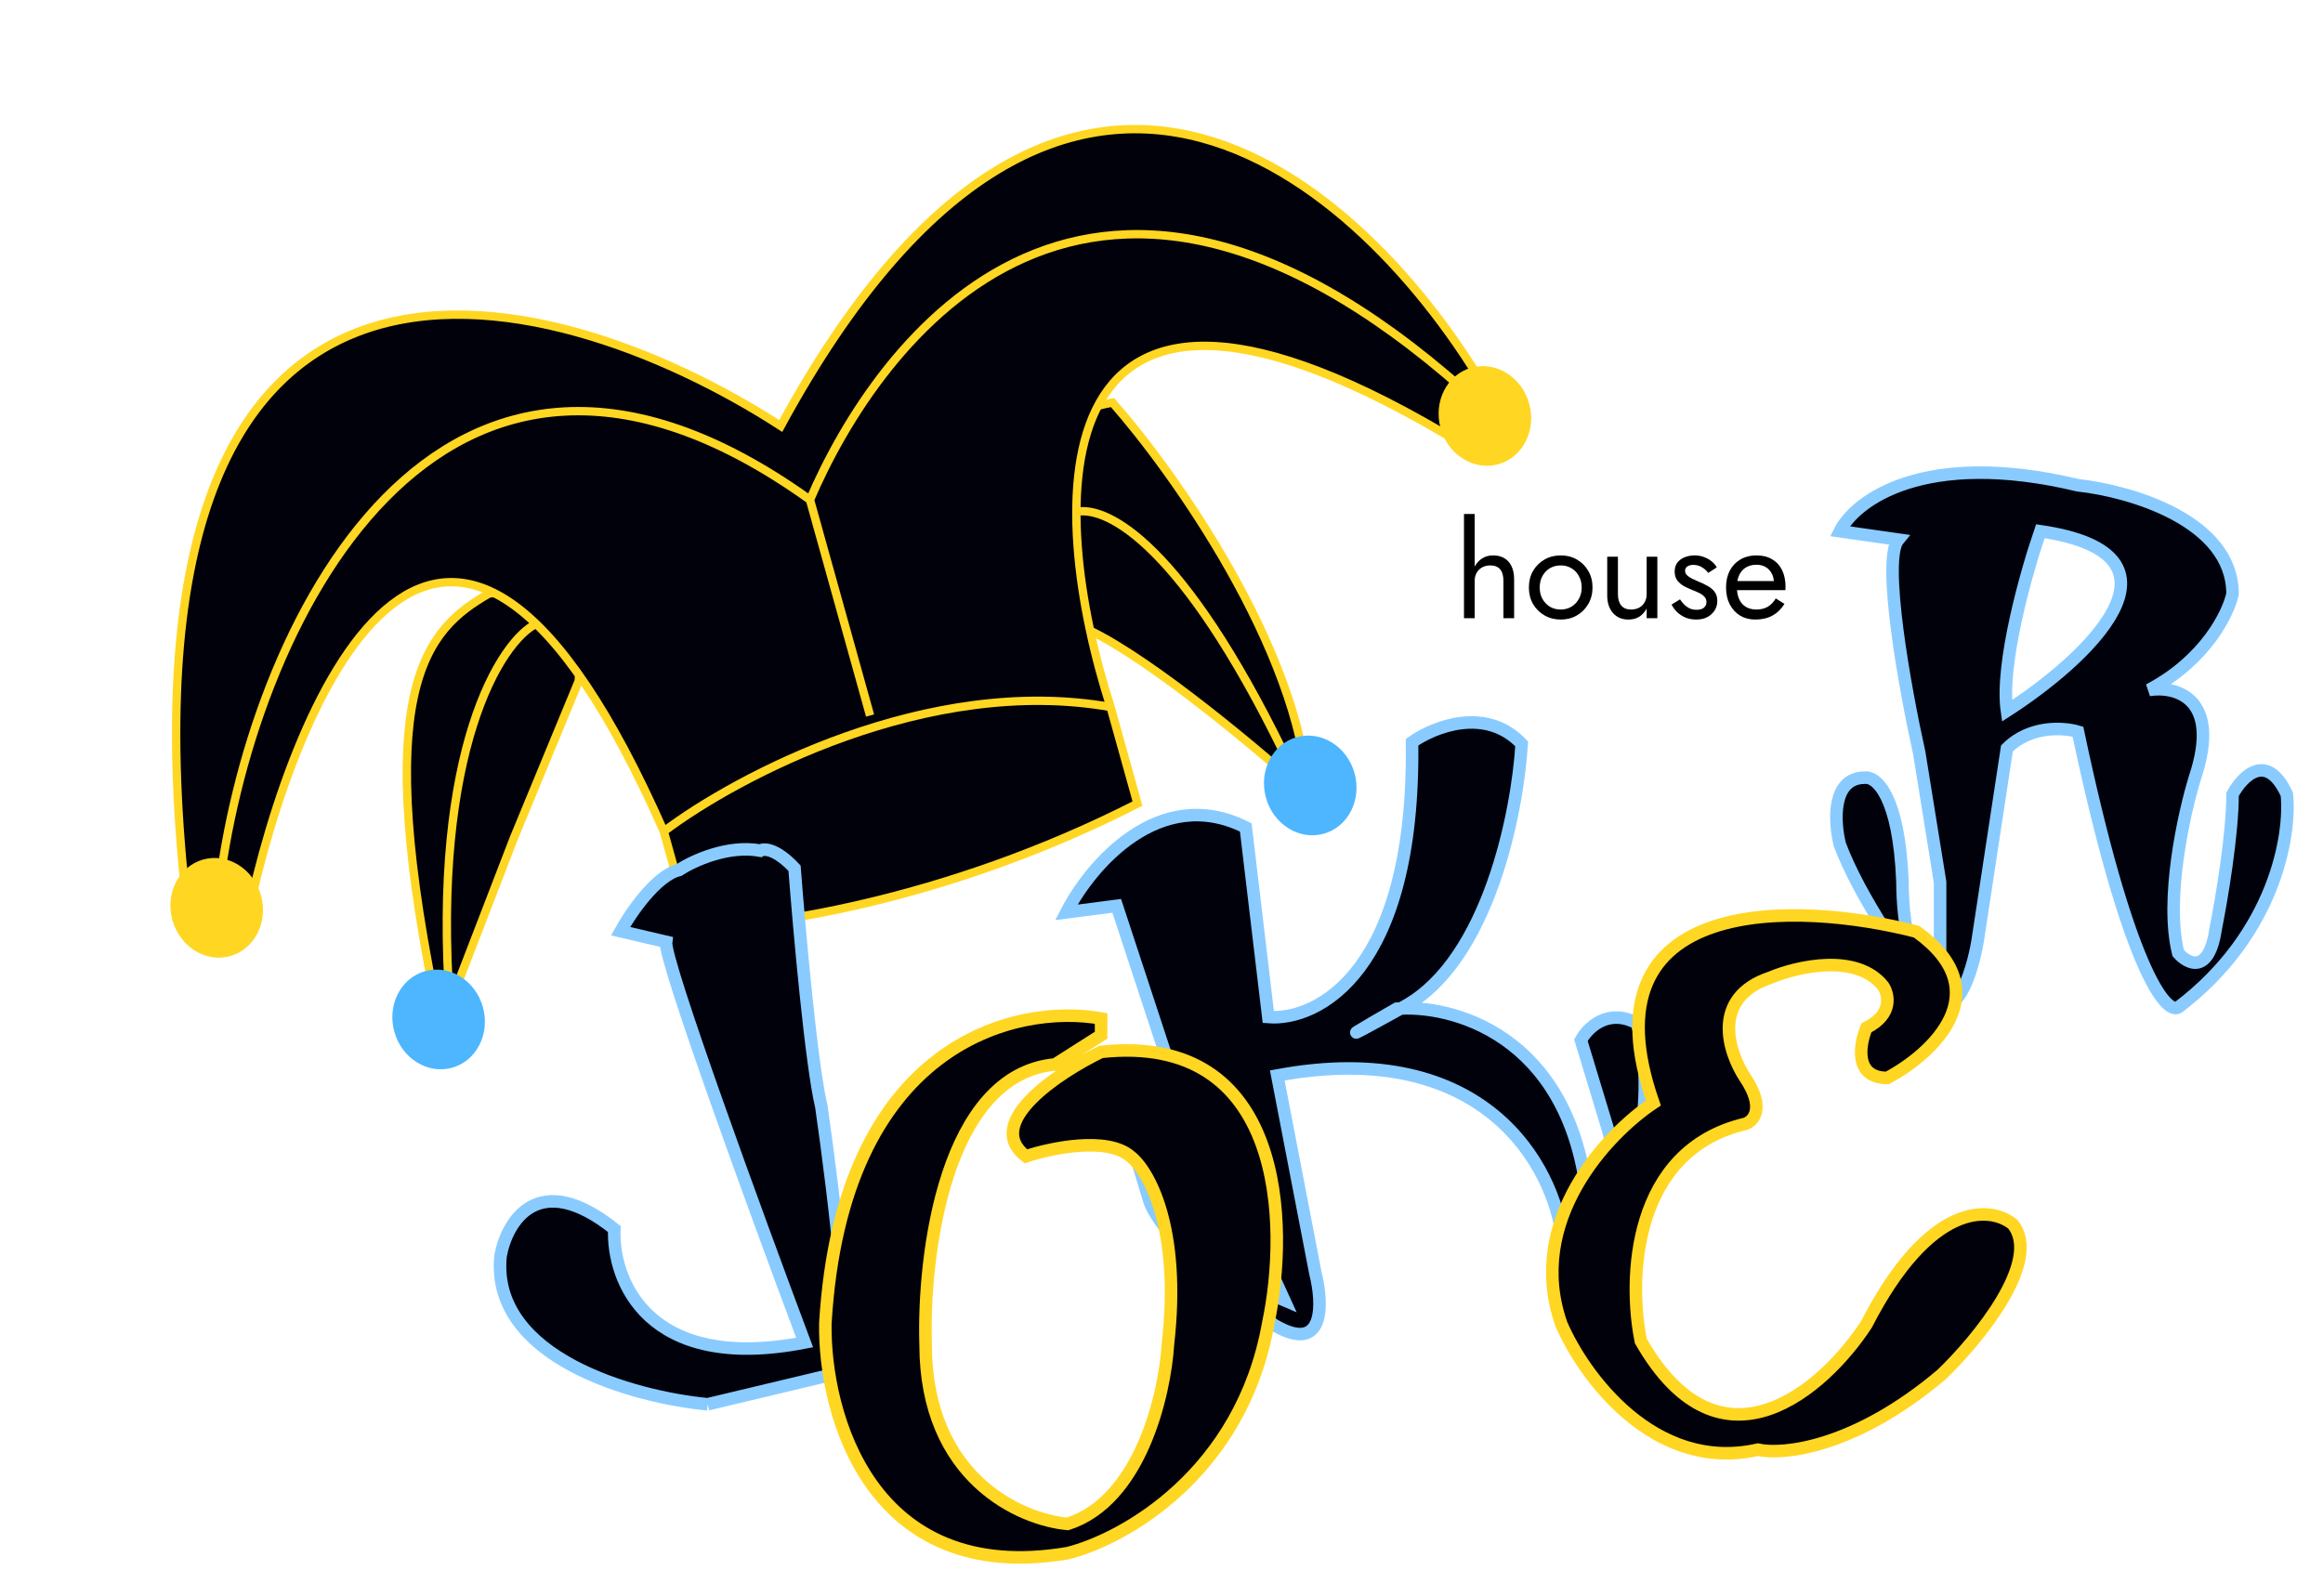 <svg width="278" height="191" viewBox="0 0 278 191" fill="none" xmlns="http://www.w3.org/2000/svg">
<g filter="url(#filter0_d_53_144)">
<path fill-rule="evenodd" clip-rule="evenodd" d="M145.086 95.048C134.727 89.828 126.453 99.649 123.611 105.212L129.643 104.43L136.356 124.861C132.528 126.021 131.774 130.429 131.875 132.488L132.267 135.504L133.571 139.811C134.267 142.107 139.26 147.665 141.213 149.512L148.506 154.616C154.608 158.201 154.326 151.982 153.422 148.424L148.855 124.731C173.784 120.103 181.979 135.766 182.96 144.177C183.54 146.091 185.28 146.086 186.077 145.844C194.209 135.439 193.342 123.267 191.893 118.482C188.401 116.614 185.972 119.057 185.193 120.512L186.208 123.862L188.528 131.518C189.885 137.376 187.45 140.03 186.063 140.624C184.51 120.672 170.773 116.386 163.64 116.711C154.254 121.899 159.358 118.919 163.153 116.741C163.311 116.729 163.474 116.719 163.64 116.711C163.793 116.627 163.949 116.54 164.11 116.451C174.133 110.907 177.615 93.203 178.104 85.044C173.8 80.496 167.562 83.014 164.981 84.841C165.363 112.31 153.674 118.22 147.782 117.741L145.086 95.048ZM149.696 151.643L138.806 127.775C135.547 126.673 134.896 128.09 134.978 128.935C132.368 141.011 143.702 149.106 149.696 151.643Z" fill="#01010B"/>
<path d="M133.571 139.811C134.267 142.107 139.26 147.665 141.213 149.512L148.506 154.616C154.608 158.201 154.326 151.982 153.422 148.424L148.855 124.731C173.784 120.103 181.979 135.766 182.96 144.177C183.54 146.091 185.28 146.086 186.077 145.844C194.209 135.439 193.342 123.267 191.893 118.482C188.401 116.614 185.972 119.057 185.193 120.512L186.208 123.862L188.528 131.518C189.885 137.376 187.45 140.03 186.063 140.624C184.51 120.672 170.773 116.386 163.64 116.711M133.571 139.811C132.876 137.514 132.122 135.025 132.267 135.504M133.571 139.811L132.267 135.504M132.267 135.504L131.875 132.488C131.774 130.429 132.528 126.021 136.356 124.861L129.643 104.43L123.611 105.212C126.453 99.649 134.727 89.828 145.086 95.048L147.782 117.741C153.674 118.22 165.363 112.31 164.981 84.841C167.562 83.014 173.8 80.496 178.104 85.044C177.615 93.203 174.133 110.907 164.11 116.451C163.949 116.54 163.793 116.627 163.64 116.711M163.64 116.711C154.254 121.899 159.358 118.919 163.153 116.741C163.311 116.729 163.474 116.719 163.64 116.711ZM138.806 127.775L149.696 151.643C143.702 149.106 132.368 141.011 134.978 128.935C134.896 128.09 135.547 126.673 138.806 127.775Z" stroke="#89CBFF" stroke-width="1.5"/>
</g>
<path d="M176.48 61.52H175.2V74H176.48V61.52ZM179.92 69.52V74H181.2V69.36C181.2 68.72 181.093 68.187 180.88 67.76C180.677 67.333 180.384 67.013 180 66.8C179.627 66.587 179.184 66.48 178.672 66.48C178.16 66.48 177.707 66.613 177.312 66.88C176.928 67.147 176.624 67.509 176.4 67.968C176.176 68.416 176.064 68.933 176.064 69.52H176.48C176.48 69.168 176.555 68.853 176.704 68.576C176.864 68.299 177.083 68.08 177.36 67.92C177.648 67.76 177.979 67.68 178.352 67.68C178.875 67.68 179.264 67.835 179.52 68.144C179.787 68.453 179.92 68.912 179.92 69.52ZM182.966 70.32C182.966 71.056 183.132 71.717 183.462 72.304C183.804 72.88 184.262 73.333 184.838 73.664C185.414 73.995 186.06 74.16 186.774 74.16C187.5 74.16 188.145 73.995 188.71 73.664C189.286 73.333 189.74 72.88 190.07 72.304C190.412 71.717 190.582 71.056 190.582 70.32C190.582 69.573 190.412 68.912 190.07 68.336C189.74 67.76 189.286 67.307 188.71 66.976C188.145 66.645 187.5 66.48 186.774 66.48C186.06 66.48 185.414 66.645 184.838 66.976C184.262 67.307 183.804 67.76 183.462 68.336C183.132 68.912 182.966 69.573 182.966 70.32ZM184.262 70.32C184.262 69.808 184.369 69.355 184.582 68.96C184.806 68.555 185.105 68.24 185.478 68.016C185.862 67.792 186.294 67.68 186.774 67.68C187.254 67.68 187.681 67.792 188.054 68.016C188.438 68.24 188.737 68.555 188.95 68.96C189.174 69.355 189.286 69.808 189.286 70.32C189.286 70.832 189.174 71.285 188.95 71.68C188.737 72.075 188.438 72.389 188.054 72.624C187.681 72.848 187.254 72.96 186.774 72.96C186.294 72.96 185.862 72.848 185.478 72.624C185.105 72.389 184.806 72.075 184.582 71.68C184.369 71.285 184.262 70.832 184.262 70.32ZM193.621 71.12V66.64H192.341V71.28C192.341 72.155 192.57 72.853 193.029 73.376C193.487 73.899 194.101 74.16 194.869 74.16C195.359 74.16 195.786 74.053 196.149 73.84C196.511 73.616 196.815 73.285 197.061 72.848V74H198.341V66.64H197.061V71.12C197.061 71.483 196.981 71.803 196.821 72.08C196.671 72.357 196.453 72.576 196.165 72.736C195.887 72.885 195.562 72.96 195.189 72.96C194.677 72.96 194.287 72.8 194.021 72.48C193.754 72.16 193.621 71.707 193.621 71.12ZM201.051 71.744L200.043 72.368C200.182 72.656 200.384 72.939 200.651 73.216C200.928 73.493 201.264 73.723 201.659 73.904C202.054 74.075 202.496 74.16 202.987 74.16C203.744 74.16 204.352 73.947 204.811 73.52C205.28 73.093 205.515 72.56 205.515 71.92C205.515 71.483 205.408 71.125 205.195 70.848C204.992 70.571 204.715 70.336 204.363 70.144C204.011 69.941 203.622 69.755 203.195 69.584C202.939 69.477 202.694 69.365 202.459 69.248C202.224 69.131 202.032 68.997 201.883 68.848C201.734 68.699 201.659 68.528 201.659 68.336C201.659 68.091 201.755 67.909 201.947 67.792C202.139 67.675 202.368 67.616 202.635 67.616C203.019 67.616 203.36 67.707 203.659 67.888C203.968 68.069 204.224 68.299 204.427 68.576L205.451 67.92C205.302 67.643 205.094 67.397 204.827 67.184C204.56 66.971 204.251 66.8 203.899 66.672C203.558 66.544 203.19 66.48 202.795 66.48C202.4 66.48 202.016 66.549 201.643 66.688C201.28 66.827 200.982 67.04 200.747 67.328C200.523 67.616 200.411 67.979 200.411 68.416C200.411 68.843 200.518 69.2 200.731 69.488C200.955 69.765 201.227 69.995 201.547 70.176C201.878 70.347 202.203 70.496 202.523 70.624C202.811 70.731 203.083 70.848 203.339 70.976C203.595 71.093 203.803 71.243 203.963 71.424C204.134 71.595 204.219 71.808 204.219 72.064C204.219 72.352 204.112 72.581 203.899 72.752C203.696 72.912 203.414 72.992 203.051 72.992C202.752 72.992 202.475 72.939 202.219 72.832C201.974 72.715 201.755 72.56 201.563 72.368C201.371 72.176 201.2 71.968 201.051 71.744ZM210.048 74.16C210.837 74.16 211.52 74.005 212.096 73.696C212.683 73.376 213.168 72.907 213.552 72.288L212.512 71.632C212.245 72.08 211.92 72.416 211.536 72.64C211.152 72.853 210.709 72.96 210.208 72.96C209.707 72.96 209.28 72.853 208.928 72.64C208.576 72.427 208.309 72.117 208.128 71.712C207.947 71.307 207.856 70.816 207.856 70.24C207.867 69.675 207.963 69.2 208.144 68.816C208.336 68.421 208.603 68.123 208.944 67.92C209.296 67.707 209.717 67.6 210.208 67.6C210.624 67.6 210.987 67.691 211.296 67.872C211.605 68.053 211.845 68.304 212.016 68.624C212.197 68.944 212.288 69.323 212.288 69.76C212.288 69.835 212.272 69.931 212.24 70.048C212.208 70.155 212.176 70.235 212.144 70.288L212.656 69.552H207.376V70.64H213.664C213.664 70.619 213.664 70.571 213.664 70.496C213.675 70.411 213.68 70.331 213.68 70.256C213.68 69.477 213.541 68.805 213.264 68.24C212.987 67.675 212.587 67.243 212.064 66.944C211.552 66.635 210.933 66.48 210.208 66.48C209.483 66.48 208.843 66.64 208.288 66.96C207.744 67.28 207.317 67.728 207.008 68.304C206.709 68.88 206.56 69.552 206.56 70.32C206.56 71.077 206.704 71.744 206.992 72.32C207.291 72.896 207.701 73.349 208.224 73.68C208.757 74 209.365 74.16 210.048 74.16Z" fill="black"/>
<g filter="url(#filter1_d_53_144)">
<path d="M129.137 44.186C136.475 52.523 151.44 73.58 152.586 91.115C147.034 86.087 134.012 75.112 126.344 71.434C106.463 53.718 119.922 45.887 129.137 44.186Z" fill="#01010B" stroke="#FFD622"/>
<path d="M54.533 67.038C46.925 71.406 40.034 78.342 48.759 118.992L57.496 96.317L65.245 77.55C66.353 68.106 58.565 66.607 54.533 67.038Z" fill="#01010B" stroke="#FFD622"/>
<path d="M128.906 80.632C121.28 56.977 119.026 17.571 171.012 49.183L174.89 44.47C160.706 19.009 123.757 -16.134 89.433 46.989C61.372 28.852 7.888 15.096 18.439 105.167L25.505 106.314C31.348 78.216 49.515 36.721 75.441 95.522C84.161 88.941 107.064 76.75 128.906 80.632Z" fill="#01010B"/>
<path d="M78.66 107.082C86.787 107.067 108.859 104.07 132.125 92.192L128.906 80.632C107.064 76.75 84.161 88.941 75.441 95.522L78.66 107.082Z" fill="#01010B"/>
<path d="M128.906 80.632L132.125 92.192C108.859 104.07 86.787 107.067 78.66 107.082L75.441 95.522M128.906 80.632C121.28 56.977 119.026 17.571 171.012 49.183L174.89 44.47C160.706 19.009 123.757 -16.134 89.433 46.989C61.372 28.852 7.888 15.096 18.439 105.167L25.505 106.314C31.348 78.216 49.515 36.721 75.441 95.522M128.906 80.632C107.064 76.75 84.161 88.941 75.441 95.522" stroke="#FFD622"/>
<path d="M22.092 103.376C25.649 71.417 48.311 23.823 92.932 55.825M92.932 55.825L100.123 81.646M92.932 55.825C101.003 36.969 126.417 1.245 173.379 44.636" stroke="#FFD622"/>
<ellipse cx="21.932" cy="104.664" rx="5.5" ry="6" transform="rotate(-15.562 21.932 104.664)" fill="#FFD622"/>
<ellipse cx="173.701" cy="45.789" rx="5.5" ry="6" transform="rotate(-15.562 173.701 45.789)" fill="#FFD622"/>
<path d="M60.209 70.648C55.967 72.655 47.649 85.746 49.832 116.33" stroke="#FFD622"/>
<path d="M125.245 57.207C129.342 56.879 138.527 62.571 150.728 88.382" stroke="#FFD622"/>
<ellipse cx="48.491" cy="118.028" rx="5.5" ry="6" transform="rotate(-15.562 48.491 118.028)" fill="#4DB6FF"/>
<ellipse cx="152.8" cy="90.018" rx="5.5" ry="6" transform="rotate(-15.562 152.8 90.018)" fill="#4DB6FF"/>
</g>
<g filter="url(#filter2_d_53_144)">
<path d="M70.266 107.464C71.462 105.294 74.535 100.792 77.258 100.142C78.887 99.068 83.112 97.1 86.986 97.822C87.433 97.543 88.88 97.575 91.086 99.928C91.653 107.331 93.088 123.404 94.294 128.462C95.874 139.394 98.477 161.082 96.253 160.378L80.69 164.091C71.927 163.268 54.7 158.571 55.899 146.359C56.631 142.244 60.379 135.832 69.517 143.111C69.249 149.172 73.43 160.374 92.291 156.697C86.633 141.598 75.396 110.867 75.71 108.736L70.266 107.464Z" fill="#01010B"/>
<path d="M96.253 160.378C98.477 161.082 95.874 139.394 94.294 128.462C93.088 123.404 91.653 107.331 91.086 99.928C88.88 97.575 87.433 97.543 86.986 97.822C83.112 97.1 78.887 99.068 77.258 100.142C74.535 100.792 71.462 105.294 70.266 107.464L75.71 108.736C75.396 110.867 86.633 141.598 92.291 156.697C73.43 160.374 69.249 149.172 69.517 143.111C60.379 135.832 56.631 142.244 55.899 146.359C54.7 158.571 71.927 163.268 80.69 164.091M96.253 160.378C93.497 161.036 86.526 162.699 80.69 164.091M96.253 160.378L80.69 164.091" stroke="#89CBFF" stroke-width="1.5"/>
</g>
<g filter="url(#filter3_d_53_144)">
<path fill-rule="evenodd" clip-rule="evenodd" d="M216.175 59.588C218.008 55.921 226.275 49.688 244.675 54.088C250.842 54.755 263.175 58.288 263.175 67.088C262.675 69.421 259.975 74.988 253.175 78.588C256.342 78.088 261.875 79.488 258.675 89.088C257.342 93.421 255.075 103.688 256.675 110.088C257.842 111.421 260.375 112.688 261.175 107.088C261.842 103.755 263.175 95.888 263.175 91.088C264.342 88.921 267.275 85.888 269.675 91.088C270.175 95.921 268.275 107.788 256.675 116.588C255.175 117.421 250.675 111.988 244.675 83.588C243.008 83.088 238.975 82.788 236.175 85.588L232.675 108.588C232.008 112.588 229.875 119.388 226.675 114.588C224.175 111.421 218.575 103.488 216.175 97.088C215.508 94.421 215.175 89.088 219.175 89.088C220.508 88.921 223.275 91.188 223.675 101.588C223.675 105.921 224.575 113.988 228.175 111.588V101.588L225.675 86.088C224.008 78.588 221.175 62.988 223.175 60.588L216.175 59.588ZM240.175 59.588C238.508 64.421 235.375 75.488 236.175 81.088C245.508 75.088 259.375 62.388 240.175 59.588Z" fill="#01010B"/>
<path fill-rule="evenodd" clip-rule="evenodd" d="M216.175 59.588C218.008 55.921 226.275 49.688 244.675 54.088C250.842 54.755 263.175 58.288 263.175 67.088C262.675 69.421 259.975 74.988 253.175 78.588C256.342 78.088 261.875 79.488 258.675 89.088C257.342 93.421 255.075 103.688 256.675 110.088C257.842 111.421 260.375 112.688 261.175 107.088C261.842 103.755 263.175 95.888 263.175 91.088C264.342 88.921 267.275 85.888 269.675 91.088C270.175 95.921 268.275 107.788 256.675 116.588C255.175 117.421 250.675 111.988 244.675 83.588C243.008 83.088 238.975 82.788 236.175 85.588L232.675 108.588C232.008 112.588 229.875 119.388 226.675 114.588C224.175 111.421 218.575 103.488 216.175 97.088C215.508 94.421 215.175 89.088 219.175 89.088C220.508 88.921 223.275 91.188 223.675 101.588C223.675 105.921 224.575 113.988 228.175 111.588V101.588L225.675 86.088C224.008 78.588 221.175 62.988 223.175 60.588L216.175 59.588ZM240.175 59.588C238.508 64.421 235.375 75.488 236.175 81.088C245.508 75.088 259.375 62.388 240.175 59.588Z" stroke="#89CBFF" stroke-width="1.5"/>
</g>
<g filter="url(#filter4_d_53_144)">
<path d="M221.864 125.027C227.197 122.193 235.364 114.727 225.364 107.527C211.197 103.86 185.064 102.827 193.864 128.027C188.364 131.693 178.464 142.127 182.864 154.527C185.531 160.693 193.964 172.327 206.364 169.527C209.364 170.193 217.964 169.327 228.364 160.527C232.697 156.36 240.464 146.927 236.864 142.527C234.197 140.36 226.964 139.727 219.364 154.527C214.364 162.193 201.964 173.327 192.364 156.527C190.864 149.193 191.264 133.727 204.864 130.527C205.864 130.193 207.264 128.627 204.864 125.027C202.864 122.027 200.664 115.427 207.864 113.027C211.031 111.693 218.164 110.027 221.364 114.027C222.031 115.027 222.564 117.427 219.364 119.027C218.531 121.027 217.864 125.027 221.864 125.027Z" fill="#01010B"/>
<path d="M221.864 125.027C227.197 122.193 235.364 114.727 225.364 107.527C211.197 103.86 185.064 102.827 193.864 128.027C188.364 131.693 178.464 142.127 182.864 154.527C185.531 160.693 193.964 172.327 206.364 169.527C209.364 170.193 217.964 169.327 228.364 160.527C232.697 156.36 240.464 146.927 236.864 142.527C234.197 140.36 226.964 139.727 219.364 154.527C214.364 162.193 201.964 173.327 192.364 156.527C190.864 149.193 191.264 133.727 204.864 130.527C205.864 130.193 207.264 128.627 204.864 125.027C202.864 122.027 200.664 115.427 207.864 113.027C211.031 111.693 218.164 110.027 221.364 114.027C222.031 115.027 222.564 117.427 219.364 119.027C218.531 121.027 217.864 125.027 221.864 125.027Z" stroke="#FFD622" stroke-width="1.5"/>
</g>
<g filter="url(#filter5_d_53_144)">
<path d="M127.771 117.913C117.605 116.079 96.771 120.813 94.771 154.413C94.605 165.246 100.171 185.913 123.771 181.913C130.438 180.246 144.571 172.413 147.771 154.413C150.271 142.579 149.771 119.513 127.771 121.913C122.605 124.413 113.571 130.413 118.771 134.413C121.771 133.413 128.471 132.013 131.271 134.413C133.438 136.079 137.371 142.913 135.771 156.913C135.401 162.913 132.483 175.613 123.771 178.413C118.105 177.913 106.771 172.913 106.771 156.913C106.438 146.246 109.071 124.613 122.271 123.413L127.771 119.913V117.913Z" fill="#01010B"/>
<path d="M127.771 117.913C117.605 116.079 96.771 120.813 94.771 154.413C94.605 165.246 100.171 185.913 123.771 181.913C130.438 180.246 144.571 172.413 147.771 154.413C150.271 142.579 149.771 119.513 127.771 121.913C122.605 124.413 113.571 130.413 118.771 134.413C121.771 133.413 128.471 132.013 131.271 134.413C133.438 136.079 137.371 142.913 135.771 156.913C135.401 162.913 132.483 175.613 123.771 178.413C118.105 177.913 106.771 172.913 106.771 156.913C106.438 146.246 109.071 124.613 122.271 123.413L127.771 119.913V117.913Z" stroke="#FFD622" stroke-width="1.5"/>
</g>
<defs>
<filter id="filter0_d_53_144" x="122.295" y="81.728" width="78.294" height="81.714" filterUnits="userSpaceOnUse" color-interpolation-filters="sRGB">
<feFlood flood-opacity="0" result="BackgroundImageFix"/>
<feColorMatrix in="SourceAlpha" type="matrix" values="0 0 0 0 0 0 0 0 0 0 0 0 0 0 0 0 0 0 127 0" result="hardAlpha"/>
<feOffset dx="4" dy="4"/>
<feGaussianBlur stdDeviation="1.5"/>
<feComposite in2="hardAlpha" operator="out"/>
<feColorMatrix type="matrix" values="0 0 0 0 0 0 0 0 0 0 0 0 0 0 0 0 0 0 0.6 0"/>
<feBlend mode="normal" in2="BackgroundImageFix" result="effect1_dropShadow_53_144"/>
<feBlend mode="normal" in="SourceGraphic" in2="effect1_dropShadow_53_144" result="shape"/>
</filter>
<filter id="filter1_d_53_144" x="0" y="0" width="197.535" height="139.149" filterUnits="userSpaceOnUse" color-interpolation-filters="sRGB">
<feFlood flood-opacity="0" result="BackgroundImageFix"/>
<feColorMatrix in="SourceAlpha" type="matrix" values="0 0 0 0 0 0 0 0 0 0 0 0 0 0 0 0 0 0 127 0" result="hardAlpha"/>
<feOffset dx="4" dy="4"/>
<feGaussianBlur stdDeviation="1.5"/>
<feComposite in2="hardAlpha" operator="out"/>
<feColorMatrix type="matrix" values="0 0 0 0 0 0 0 0 0 0 0 0 0 0 0 0 0 0 0.6 0"/>
<feBlend mode="normal" in2="BackgroundImageFix" result="effect1_dropShadow_53_144"/>
<feBlend mode="normal" in="SourceGraphic" in2="effect1_dropShadow_53_144" result="shape"/>
</filter>
<filter id="filter2_d_53_144" x="55.089" y="96.916" width="49.775" height="74.933" filterUnits="userSpaceOnUse" color-interpolation-filters="sRGB">
<feFlood flood-opacity="0" result="BackgroundImageFix"/>
<feColorMatrix in="SourceAlpha" type="matrix" values="0 0 0 0 0 0 0 0 0 0 0 0 0 0 0 0 0 0 127 0" result="hardAlpha"/>
<feOffset dx="4" dy="4"/>
<feGaussianBlur stdDeviation="1.5"/>
<feComposite in2="hardAlpha" operator="out"/>
<feColorMatrix type="matrix" values="0 0 0 0 0 0 0 0 0 0 0 0 0 0 0 0 0 0 0.6 0"/>
<feBlend mode="normal" in2="BackgroundImageFix" result="effect1_dropShadow_53_144"/>
<feBlend mode="normal" in="SourceGraphic" in2="effect1_dropShadow_53_144" result="shape"/>
</filter>
<filter id="filter3_d_53_144" x="215.018" y="51.827" width="62.478" height="72.59" filterUnits="userSpaceOnUse" color-interpolation-filters="sRGB">
<feFlood flood-opacity="0" result="BackgroundImageFix"/>
<feColorMatrix in="SourceAlpha" type="matrix" values="0 0 0 0 0 0 0 0 0 0 0 0 0 0 0 0 0 0 127 0" result="hardAlpha"/>
<feOffset dx="4" dy="4"/>
<feGaussianBlur stdDeviation="1.5"/>
<feComposite in2="hardAlpha" operator="out"/>
<feColorMatrix type="matrix" values="0 0 0 0 0 0 0 0 0 0 0 0 0 0 0 0 0 0 0.6 0"/>
<feBlend mode="normal" in2="BackgroundImageFix" result="effect1_dropShadow_53_144"/>
<feBlend mode="normal" in="SourceGraphic" in2="effect1_dropShadow_53_144" result="shape"/>
</filter>
<filter id="filter4_d_53_144" x="181.017" y="104.825" width="64.522" height="72.88" filterUnits="userSpaceOnUse" color-interpolation-filters="sRGB">
<feFlood flood-opacity="0" result="BackgroundImageFix"/>
<feColorMatrix in="SourceAlpha" type="matrix" values="0 0 0 0 0 0 0 0 0 0 0 0 0 0 0 0 0 0 127 0" result="hardAlpha"/>
<feOffset dx="4" dy="4"/>
<feGaussianBlur stdDeviation="1.5"/>
<feComposite in2="hardAlpha" operator="out"/>
<feColorMatrix type="matrix" values="0 0 0 0 0 0 0 0 0 0 0 0 0 0 0 0 0 0 0.6 0"/>
<feBlend mode="normal" in2="BackgroundImageFix" result="effect1_dropShadow_53_144"/>
<feBlend mode="normal" in="SourceGraphic" in2="effect1_dropShadow_53_144" result="shape"/>
</filter>
<filter id="filter5_d_53_144" x="94.018" y="116.825" width="62.529" height="73.344" filterUnits="userSpaceOnUse" color-interpolation-filters="sRGB">
<feFlood flood-opacity="0" result="BackgroundImageFix"/>
<feColorMatrix in="SourceAlpha" type="matrix" values="0 0 0 0 0 0 0 0 0 0 0 0 0 0 0 0 0 0 127 0" result="hardAlpha"/>
<feOffset dx="4" dy="4"/>
<feGaussianBlur stdDeviation="1.5"/>
<feComposite in2="hardAlpha" operator="out"/>
<feColorMatrix type="matrix" values="0 0 0 0 0 0 0 0 0 0 0 0 0 0 0 0 0 0 0.6 0"/>
<feBlend mode="normal" in2="BackgroundImageFix" result="effect1_dropShadow_53_144"/>
<feBlend mode="normal" in="SourceGraphic" in2="effect1_dropShadow_53_144" result="shape"/>
</filter>
</defs>
</svg>
